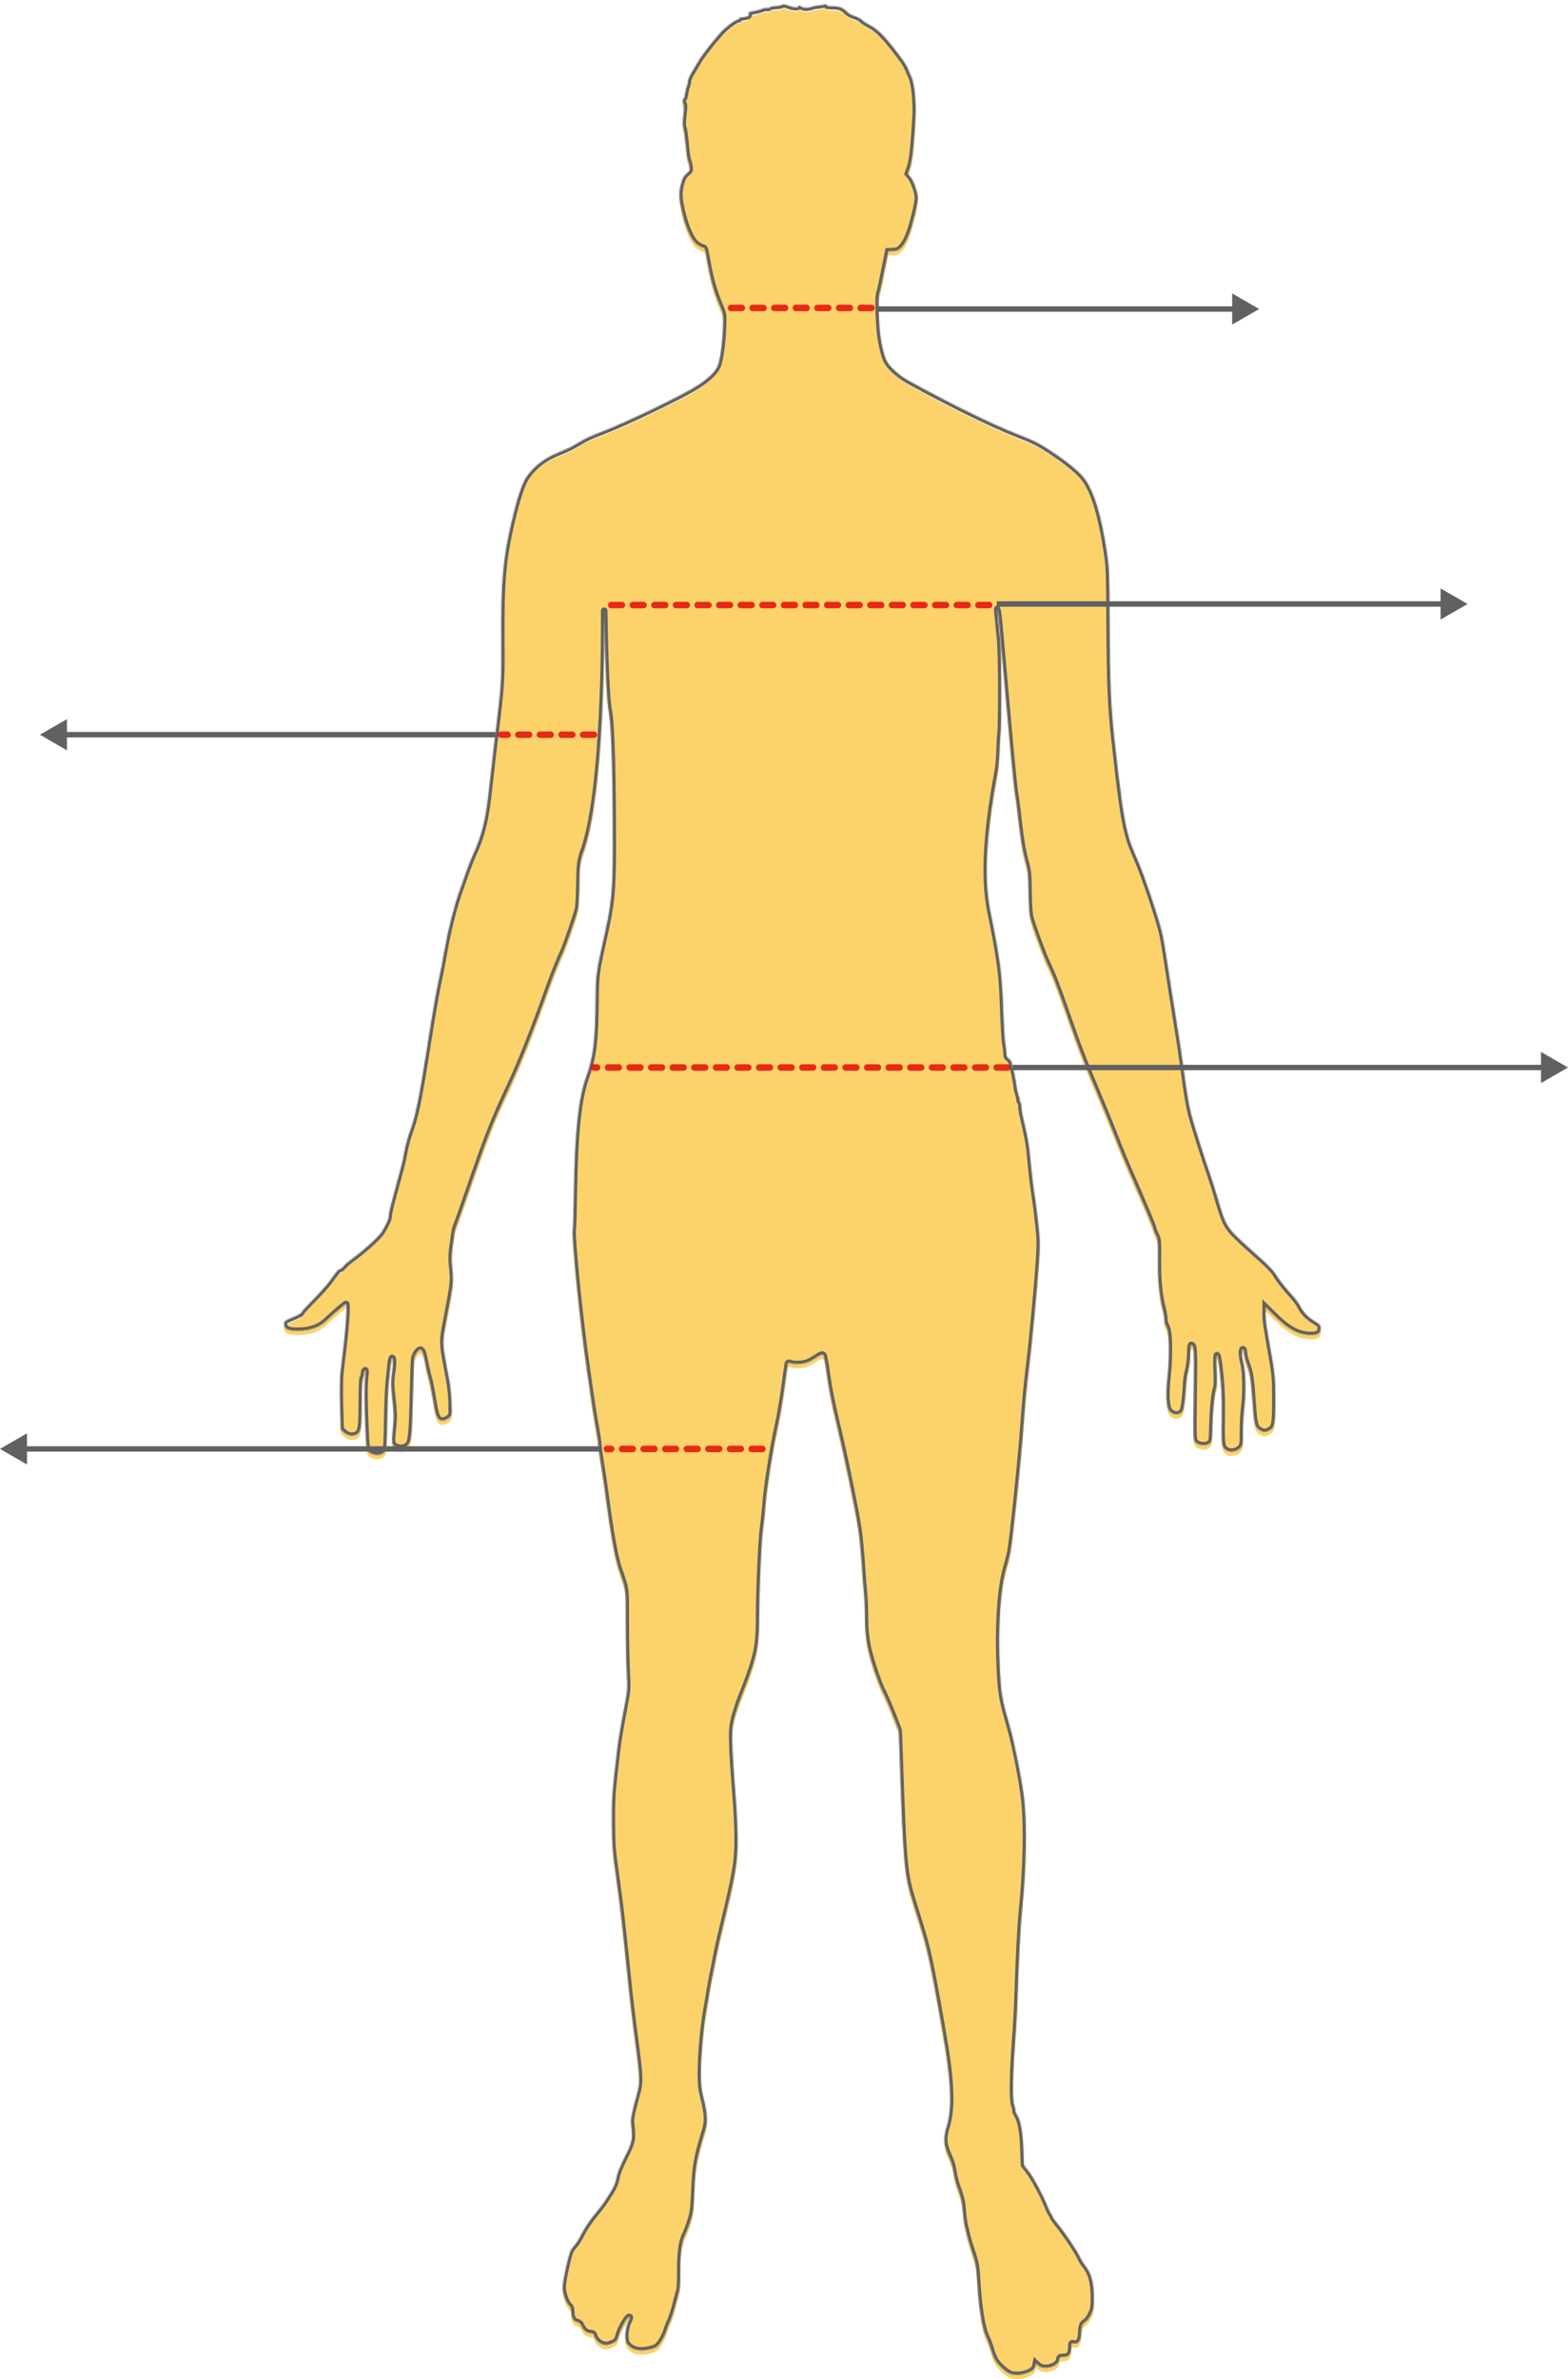 <svg width="1452" height="2202" viewBox="0 0 1452 2202" fill="none" xmlns="http://www.w3.org/2000/svg">
<g filter="url(#filter0_d_0_1)">
<mask id="path-1-inside-1_0_1" fill="white">
<path d="M935 2192.81C930.83 2190.93 924.649 2185.19 921.571 2180.33C920.352 2178.4 918.547 2173.9 917.56 2170.32C916.573 2166.75 914.539 2161.34 913.039 2158.31C909.529 2151.23 906.378 2131.75 905.027 2108.78C904.121 2093.38 903.69 2090.78 900.47 2081.26C898.513 2075.48 896.286 2068.05 895.519 2064.75C894.752 2061.45 893.687 2056.95 893.152 2054.74C892.617 2052.54 891.862 2046.46 891.474 2041.24C890.939 2034.01 889.918 2029.45 887.219 2022.22C885.266 2016.99 883.351 2009.79 882.963 2006.21C882.523 2002.16 880.924 1996.74 878.713 1991.84C873.695 1980.69 873.239 1974.83 876.563 1964.18C881.321 1948.94 880.981 1926.67 875.455 1891.63C872.665 1873.95 864.816 1830.34 861.854 1816.08C857.69 1796.04 856.443 1791.48 846.066 1758.39C837.237 1730.23 836.676 1724.34 833.138 1622.45L832.27 1597.44L827.026 1583.93C824.141 1576.51 820.193 1567.28 818.25 1563.42C812.716 1552.43 805.359 1530.32 803.079 1517.83C801.623 1509.86 800.995 1502.24 800.982 1492.4C800.972 1484.68 800.534 1474.3 800.007 1469.35C799.481 1464.4 798.563 1452.46 797.967 1442.83C797.372 1433.2 796.023 1419.24 794.97 1411.81C792.531 1394.59 781.542 1341.35 774.007 1310.24C770.432 1295.48 767.308 1279.54 765.902 1268.89C764.643 1259.36 763.138 1250.93 762.557 1250.16C761.688 1249.01 760.291 1249.54 754.702 1253.16C749.224 1256.7 746.7 1257.68 741.702 1258.21C738.029 1258.6 734.364 1258.43 732.714 1257.8C730.605 1256.99 729.84 1257.03 729.564 1257.97C729.363 1258.65 728.006 1268.21 726.547 1279.22C725.089 1290.23 722.357 1306.21 720.478 1314.74C715.764 1336.14 710.225 1371.13 709.033 1387.04C708.487 1394.34 707.378 1404.81 706.57 1410.31C705.044 1420.69 702.961 1467.95 702.953 1492.36C702.946 1513.95 701.648 1523.46 696.6 1538.9C694.17 1546.33 690.292 1556.91 687.981 1562.41C685.67 1567.92 682.479 1577.04 680.89 1582.69C676.802 1597.21 676.84 1600.1 682.023 1669.55C682.601 1677.3 683.072 1690.36 683.07 1698.57C683.066 1719.48 681.373 1729.34 668.999 1780.56C666.871 1789.37 664.384 1800.62 663.472 1805.58C662.56 1810.53 660.913 1818.86 659.813 1824.09C658.713 1829.32 657.436 1836.3 656.974 1839.6C656.513 1842.9 655.225 1850.56 654.113 1856.61C651.374 1871.52 649 1898.39 649 1914.48C649 1925.3 649.456 1929.5 651.508 1937.6C655.233 1952.29 655.575 1959.22 652.991 1967.69C645.315 1992.83 643.962 2000.35 643.011 2023.22C642.299 2040.32 641.864 2043.79 639.487 2051.24C637.996 2055.92 635.752 2061.77 634.501 2064.25C631.268 2070.65 629.803 2081.56 629.957 2098.08C630.03 2105.95 629.649 2113.83 629.11 2115.59C628.571 2117.35 626.949 2123.47 625.505 2129.2C624.062 2134.93 621.962 2141.42 620.84 2143.62C619.717 2145.82 618.139 2149.92 617.332 2152.72C616.525 2155.52 614.266 2160.18 612.313 2163.06C609.291 2167.53 608.005 2168.54 603.699 2169.82C593.16 2172.95 584.523 2171.1 580.422 2164.84C578.113 2161.31 578.893 2150.39 581.87 2144.56C583.581 2141.2 583.737 2140.3 582.606 2140.3C580.898 2140.3 574.656 2151.14 573.099 2156.81C572.495 2159.01 571.663 2161.32 571.25 2161.93C569.974 2163.82 564.247 2166.32 561.198 2166.32C557.062 2166.32 551.684 2162.39 550.543 2158.54C549.787 2155.99 549.048 2155.31 547.016 2155.31C543.508 2155.31 540.06 2152.7 538.437 2148.81C537.487 2146.54 536.235 2145.4 534.231 2145C530.859 2144.33 529 2140.91 529 2135.37C529 2133.02 528.359 2131.01 527.338 2130.17C524.36 2127.71 521 2118.58 521 2112.95C521 2106.6 526.51 2081.78 528.7 2078.26C529.557 2076.88 531.298 2074.63 532.568 2073.26C533.838 2071.88 536.688 2067.15 538.9 2062.75C541.113 2058.35 546.079 2050.92 549.936 2046.24C557.423 2037.16 559.377 2034.44 565.736 2024.22C568.504 2019.78 570.117 2015.76 570.83 2011.54C571.529 2007.4 574.012 2001.13 578.363 1992.53C585.414 1978.58 586.058 1975.55 584.597 1963.18C583.816 1956.57 584.19 1954.55 590.518 1931.19C592.758 1922.92 592.364 1915.32 588.057 1883.63C585.888 1867.67 583.163 1844.93 582.001 1833.09C580.84 1821.26 579.029 1803.93 577.977 1794.57C576.925 1785.21 575.577 1772.83 574.983 1767.05C574.389 1761.27 572.284 1745.06 570.306 1731.03C567.056 1707.96 566.7 1703.25 566.605 1681.99C566.503 1659.21 566.742 1655.82 571.085 1618.45C572.434 1606.84 574.331 1595.29 578.156 1575.42C581.163 1559.8 581.217 1559.01 580.369 1542.9C579.891 1533.82 579.5 1513.1 579.5 1496.87C579.5 1464.57 580.037 1468.57 572.857 1447.33C569.324 1436.88 565.154 1413.66 560.95 1381.03C559.835 1372.37 557.814 1358.69 556.461 1350.63C555.107 1342.58 554 1334.46 554 1332.59C554 1330.72 552.899 1323.35 551.553 1316.21C550.208 1309.08 548.181 1296.48 547.049 1288.23C545.917 1279.97 544.312 1268.71 543.484 1263.21C537.368 1222.6 528.881 1138.22 530.433 1133.46C530.672 1132.72 531.114 1117.26 531.416 1099.1C532.372 1041.6 535.577 1012.04 543.089 991.446C549.251 974.549 551.21 958.378 551.503 921.979C551.699 897.664 551.835 896.681 560.142 859.437C566.094 832.75 567.391 819.084 567.457 782.385C567.502 756.785 567.362 676.298 564 655.228C559.877 635.786 559.5 540.984 559.5 565C559.5 578.604 560.5 732.28 539.368 786.388C536.97 794.943 536.684 797.747 536.511 814.407C536.405 824.589 535.815 834.946 535.199 837.422C533.607 843.824 524.21 871.179 521.965 875.948C518.703 882.878 512.32 898.63 509.193 907.47C495.303 946.731 482.265 979.673 471.766 1002.03C457.919 1031.53 451.354 1047.99 438.051 1086.59C429.541 1111.28 423.373 1128.76 421.977 1132.12C421.52 1133.22 420.912 1136.15 420.625 1138.63C420.339 1141.1 419.583 1146.51 418.946 1150.63C418.259 1155.09 418.072 1161.19 418.486 1165.64C420.138 1183.39 420.406 1180.63 413.483 1217.18C409.292 1239.3 409.189 1237.06 416.042 1273.22C417.085 1278.72 418.065 1288.33 418.219 1294.56C418.5 1305.89 418.498 1305.9 415.694 1308.32C414.134 1309.67 411.614 1310.74 410.017 1310.74C405.103 1310.74 403.516 1307.38 401.089 1291.85C399.889 1284.17 398.034 1274.83 396.967 1271.1C395.9 1267.36 394.302 1260.37 393.417 1255.55C391.471 1244.95 389.81 1242.94 386.462 1247.14C385.196 1248.73 383.917 1251.42 383.619 1253.12C383.321 1254.82 382.797 1268.81 382.455 1284.22C381.585 1323.33 380.921 1330.29 377.756 1333.46C374.787 1336.43 369.27 1336.82 365.477 1334.33C362.615 1332.46 362.494 1330.82 364.054 1315.25C364.853 1307.26 364.714 1302.24 363.366 1290.4C361.97 1278.14 361.88 1274.23 362.845 1267.89C364.223 1258.83 364.341 1252.7 363.137 1252.7C362.662 1252.7 362.01 1255.52 361.687 1258.96C361.365 1262.4 360.613 1269.49 360.018 1274.72C359.422 1279.95 358.757 1296.07 358.538 1310.56C358.214 1332.08 357.861 1337.32 356.605 1339.24C353.757 1343.59 345.117 1343.71 341.254 1339.46C339.474 1337.5 339.164 1335.14 338.398 1317.75C337.322 1293.31 337.277 1276.91 338.267 1269.39C338.778 1265.52 338.694 1263.78 338.017 1264.2C337.458 1264.55 337 1266.13 337 1267.71C337 1269.3 336.55 1270.88 336 1271.22C335.382 1271.6 335 1280.24 335 1293.82C335 1317.19 334.308 1321.44 330.15 1323.67C326.509 1325.62 322.23 1324.93 318.766 1321.83L315.5 1318.91L314.884 1296.56C314.545 1284.27 314.667 1270.84 315.155 1266.71C315.643 1262.58 316.998 1251.1 318.167 1241.2C320.431 1222.01 321.613 1202.67 320.521 1202.67C319.837 1202.67 309.78 1211.31 302.666 1218.01C295.514 1224.74 286.912 1227.71 274.701 1227.65C266.486 1227.61 263 1225.71 263 1221.26C263 1219.19 263.785 1218.31 266.75 1217.05C276.831 1212.75 279 1211.62 279 1210.68C279 1210.12 283.806 1204.82 289.679 1198.92C295.553 1193.01 302.335 1185.47 304.752 1182.16C312.513 1171.54 313.277 1170.65 314.577 1170.65C315.28 1170.65 316.804 1169.44 317.963 1167.96C319.123 1166.49 322.029 1163.9 324.421 1162.21C335.239 1154.57 350.943 1140.4 353.601 1135.88C358.206 1128.05 359.999 1123.87 360.019 1120.91C360.036 1118.37 361.488 1112.4 367.031 1092.09C368.083 1088.24 369.857 1081.74 370.974 1077.64C372.091 1073.55 373.688 1066.26 374.522 1061.45C375.356 1056.64 377.571 1048.46 379.445 1043.28C384.885 1028.24 387.728 1014.4 395.523 965.008C400.908 930.887 403.798 914.247 406.474 901.966C407.794 895.912 410.289 882.853 412.019 872.946C414.972 856.04 420.612 833.927 425.164 821.411C426.264 818.384 428.881 810.954 430.979 804.9C433.077 798.846 436.14 790.966 437.786 787.389C446.39 768.694 449.819 754.559 452.958 724.846C454.121 713.839 456.179 695.827 457.531 684.819C464.367 629.151 464.503 627.221 464.233 589.255C463.841 534.211 465.548 514.187 473.617 479.18C478.263 459.021 483.227 443.777 486.974 438.157C494.137 427.414 503.896 419.929 518.083 414.298C525.793 411.237 529.192 409.505 539 403.638C542.025 401.828 548.922 398.701 554.327 396.689C577.552 388.045 632.414 361.665 646.5 352.368C656.153 345.998 662.35 339.886 664.586 334.531C666.755 329.336 669.005 313.333 669.515 299.464C669.962 287.305 669.875 286.594 667.136 280.19C661.088 266.05 657.797 254.412 654.55 235.684C652.885 226.083 652.495 225.009 650.673 225.009C650.008 225.009 647.731 223.83 645.612 222.389C640.491 218.907 635.09 207.271 631.608 192.218C628.62 179.297 628.403 174.363 630.476 166.399C632.037 160.403 633.074 158.635 636.817 155.593C638.817 153.967 639.04 153.147 638.451 149.583C638.075 147.312 637.372 144.7 636.888 143.776C636.403 142.853 635.518 136.324 634.92 129.267C634.323 122.209 633.355 115.442 632.771 114.227C632.018 112.662 632.033 109.166 632.824 102.219C633.537 95.953 633.59 92.299 632.97 92.086C631.726 91.658 631.706 88.216 632.942 87.451C633.46 87.131 634.158 84.74 634.493 82.139C634.828 79.537 635.529 76.627 636.051 75.671C636.573 74.716 637 72.739 637 71.279C637 69.819 638.427 66.323 640.171 63.51C641.914 60.697 644.79 55.851 646.561 52.739C649.512 47.556 658.183 36.331 666.911 26.396C671.168 21.549 679.681 15.008 682.75 14.224C683.987 13.908 685 13.228 685 12.713C685 12.198 685.562 11.882 686.25 12.01C686.937 12.138 688.914 11.907 690.642 11.497C693.062 10.924 693.671 10.323 693.295 8.883C692.884 7.311 693.577 6.897 697.637 6.288C700.293 5.89 703.957 4.94 705.777 4.179C707.598 3.418 709.538 3.073 710.088 3.413C710.638 3.753 711.717 3.509 712.486 2.871C713.254 2.232 716.047 1.642 718.692 1.559C721.336 1.476 723.821 0.948 724.212 0.384C724.682 -0.29 726.605 -0.043 729.847 1.109C735.633 3.166 738.675 3.334 739.243 1.629C739.547 0.715 740.29 0.817 742.135 2.027C744.481 3.565 748.31 3.588 752 2.086C752.825 1.75 754.85 1.365 756.5 1.23C758.15 1.095 761.026 0.67 762.892 0.286C765.222 -0.194 766.075 -0.073 765.615 0.671C765.163 1.402 766.868 1.745 770.867 1.726C777.214 1.695 781.057 3.208 784.722 7.18C785.945 8.504 788.978 10.158 791.464 10.854C793.949 11.55 796.999 13.129 798.241 14.362C799.483 15.595 802.75 17.757 805.5 19.165C813.802 23.418 821.475 31.564 836.328 51.892C838.137 54.368 840.194 57.971 840.898 59.897C841.602 61.823 842.835 64.633 843.64 66.142C845.648 69.908 847.23 78.769 847.706 88.917C848.185 99.125 848.216 97.815 847.061 116.435C845.885 135.379 844.495 145.794 842.324 151.91L840.617 156.719L843.282 159.889C846.153 163.302 850 174.329 850 179.143C850 184.237 845.124 204.126 841.74 212.831C839.707 218.063 837.227 222.442 835.083 224.589C831.657 228.021 831.023 228.276 825.538 228.428L822.577 228.511L819.729 242.521C815.538 263.137 815.292 264.26 814.244 267.537C813.299 270.491 813.407 284.045 814.497 299.342C815.335 311.09 818.564 325.657 821.408 330.513C824.979 336.61 833.31 343.87 842.561 348.945C881.3 370.198 918.04 388.259 940.5 397.091C958.326 404.1 961.426 405.656 974 413.905C988.465 423.393 999.846 432.809 1004.47 439.113C1013.31 451.16 1019.74 472.411 1025.07 507.199C1027.14 520.661 1027.32 525.613 1027.54 575.746C1027.77 627.445 1028.75 650.531 1031.93 679.563C1037.61 731.289 1040.65 752.923 1044.16 766.374C1046.63 775.839 1047.06 777.006 1054.08 793.393C1060.27 807.839 1072.59 844.429 1075.98 858.437C1077.12 863.115 1079.4 876.174 1081.07 887.456C1082.73 898.739 1085.85 918.777 1088.01 931.986C1091.93 956.061 1095.09 977.063 1097.05 992.027C1099.08 1007.62 1101.19 1019.9 1103.12 1027.43C1105.35 1036.1 1115.48 1068.11 1120.73 1083.09C1122.66 1088.59 1125.72 1098.27 1127.53 1104.6C1133.4 1125.18 1135.68 1130.21 1142.42 1137.42C1145.76 1140.99 1155.18 1149.77 1163.35 1156.91C1172.51 1164.92 1179.22 1171.63 1180.85 1174.41C1184.03 1179.81 1190.62 1188.29 1197.07 1195.24C1199.66 1198.03 1202.73 1202.18 1203.9 1204.47C1206.96 1210.48 1211.22 1214.96 1217.49 1218.76C1222.36 1221.72 1223 1222.48 1223 1225.37C1223 1230.35 1219.64 1232.09 1211.38 1231.43C1201.22 1230.61 1192.55 1225.81 1181.25 1214.73L1172 1205.65V1211.8C1172 1218.28 1172.43 1221.35 1176.57 1244.7C1180.78 1268.44 1180.96 1270.36 1180.98 1291.51C1181 1314.98 1180.35 1317.87 1174.46 1320.33C1171.16 1321.71 1170.53 1321.69 1167.17 1320.04C1162.26 1317.64 1161.37 1314.56 1160.02 1295.09C1158.35 1270.96 1157.71 1266.73 1154.38 1257.84C1153.07 1254.33 1152 1249.94 1152 1248.08C1152 1246.22 1151.55 1244.7 1151 1244.7C1149.51 1244.7 1149.79 1251.1 1151.58 1258C1153.58 1265.73 1153.9 1285.08 1152.25 1297.94C1151.56 1303.29 1151 1313.47 1151 1320.56C1151 1332.78 1150.87 1333.6 1148.61 1336.05C1145.48 1339.42 1139.59 1340.57 1136.1 1338.49C1131.29 1335.62 1131.01 1333.93 1131.34 1310.24C1131.65 1288.72 1131.18 1278.4 1129.04 1260.25C1127.31 1245.5 1125.86 1247.31 1126.62 1263.28C1127.07 1272.65 1126.92 1278.46 1126.17 1280.77C1124.48 1286.02 1123.03 1300.68 1122.69 1316.13C1122.39 1329.46 1122.28 1330.11 1119.95 1332C1116.73 1334.61 1109.36 1333.8 1106.66 1330.54C1104.93 1328.44 1104.86 1326.06 1105.4 1285.84C1105.95 1244.53 1105.75 1240.69 1103.03 1240.69C1102.63 1240.69 1102.23 1244.59 1102.14 1249.35C1102.05 1254.1 1101.24 1260.75 1100.34 1264.11C1099.44 1267.47 1098.61 1272.47 1098.5 1275.22C1098.17 1283.6 1096.86 1296.02 1095.89 1299.89C1094.34 1306.07 1086.77 1306.99 1082.66 1301.48C1079.93 1297.83 1079.37 1286.01 1081.14 1269.71C1082.88 1253.69 1082.89 1233.74 1081.15 1226.94C1080.41 1224.05 1079.51 1221.87 1079.15 1222.09C1078.79 1222.31 1078.41 1220.28 1078.29 1217.59C1078.17 1214.89 1077.62 1210.98 1077.06 1208.9C1073.55 1195.86 1072.07 1181.47 1072.28 1162.49C1072.49 1144.11 1072.39 1142.92 1070.25 1138.92C1069.01 1136.6 1068 1134.02 1068 1133.19C1068 1131.73 1060.92 1114.85 1045.66 1079.95C1041.54 1070.53 1035.7 1056.34 1032.68 1048.43C1029.67 1040.53 1022.17 1022.12 1016.01 1007.54C1002.04 974.431 999.402 967.586 987.461 933.487C977.879 906.125 975.064 898.889 969.163 886.455C965.717 879.194 956.031 852.654 954.007 844.927C953.203 841.859 952.613 832.765 952.482 821.411C952.289 804.833 951.99 801.906 949.616 793.393C944.05 773.437 942.823 746.214 940 730.779C937.57 717.494 925.529 571.672 924.5 565.168C922.125 550.158 924.115 567.669 926.115 588.183C927.62 603.62 927.424 668.55 926.5 674.742C925.576 680.933 925.837 699.358 924 709.265C914.484 760.577 910.177 804.819 917.156 839.424C926.417 885.338 927.81 896.069 929.041 930.986C929.565 945.846 930.434 959.805 930.973 962.006C931.512 964.208 931.963 967.907 931.976 970.227C931.993 973.301 932.505 974.715 933.863 975.442C934.887 975.991 936.207 977.695 936.796 979.23C937.924 982.168 940.965 996.926 941.496 1002.03C941.668 1003.68 942.482 1007.17 943.306 1009.79C944.13 1012.4 944.568 1014.54 944.28 1014.54C943.991 1014.54 944.248 1015.14 944.851 1015.86C945.454 1016.59 945.918 1018.5 945.883 1020.12C945.847 1021.73 946.344 1025.3 946.988 1028.05C951.645 1047.97 953.029 1055.58 953.991 1066.58C955.242 1080.88 956.612 1092.38 958.516 1104.6C959.246 1109.28 960.624 1120.3 961.579 1129.09C963.103 1143.11 963.168 1147.26 962.11 1163.11C960.341 1189.59 955.328 1242.32 952.45 1264.71C951.071 1275.44 949.07 1296.83 948.003 1312.24C945.729 1345.1 937.739 1422.16 935.494 1432.89C934.637 1436.98 933.098 1443.03 932.072 1446.33C926.351 1464.76 923.94 1501.97 925.914 1541.4C927.03 1563.67 927.931 1568.74 935.336 1594.43C939.865 1610.14 946.535 1643.95 948.466 1660.98C951.161 1684.75 950.403 1723.89 946.491 1763.05C944.974 1778.23 943.332 1809.35 942.479 1839.1C942.203 1848.73 941.522 1862.92 940.967 1870.62C937.568 1917.76 937.138 1938.47 939.424 1944.95C940.207 1947.18 940.621 1949.22 940.344 1949.5C940.067 1949.77 940.612 1951.18 941.556 1952.62C945.104 1958.04 947.058 1968.17 947.645 1984.2L948.213 1999.71L952.821 2005.71C957.66 2012.02 965.982 2027.56 969.969 2037.73C971.262 2041.04 972.924 2044.45 973.661 2045.32C974.397 2046.19 975 2047.31 975 2047.83C975 2048.34 977.061 2051.23 979.581 2054.25C985.825 2061.74 997.82 2079.6 1000.15 2084.87C1001.2 2087.24 1003.1 2090.44 1004.39 2091.98C1010.49 2099.3 1012.98 2108.1 1012.96 2122.29C1012.94 2131.68 1012.65 2133.38 1010.22 2138.3C1008.66 2141.45 1006.43 2144.32 1005 2145.02C1002.26 2146.34 1001.3 2149.2 1001.12 2156.56C1000.97 2162.37 998.183 2165.83 994.413 2164.89C992.143 2164.32 992 2164.53 992 2168.58C992 2174.64 989.854 2177.33 985.01 2177.33C981.536 2177.33 981.1 2177.61 980.816 2180.05C980.077 2186.4 966.534 2190.06 961.449 2185.28L959.269 2183.24L958.682 2186.17C957.527 2191.95 942.487 2196.17 935 2192.81Z"/>
</mask>
<g filter="url(#filter1_i_0_1)">
<path d="M935 2192.81C930.83 2190.93 924.649 2185.19 921.571 2180.33C920.352 2178.4 918.547 2173.9 917.56 2170.32C916.573 2166.75 914.539 2161.34 913.039 2158.31C909.529 2151.23 906.378 2131.75 905.027 2108.78C904.121 2093.38 903.69 2090.78 900.47 2081.26C898.513 2075.48 896.286 2068.05 895.519 2064.75C894.752 2061.45 893.687 2056.95 893.152 2054.74C892.617 2052.54 891.862 2046.46 891.474 2041.24C890.939 2034.01 889.918 2029.45 887.219 2022.22C885.266 2016.99 883.351 2009.79 882.963 2006.21C882.523 2002.16 880.924 1996.74 878.713 1991.84C873.695 1980.69 873.239 1974.83 876.563 1964.18C881.321 1948.94 880.981 1926.67 875.455 1891.63C872.665 1873.95 864.816 1830.34 861.854 1816.08C857.69 1796.04 856.443 1791.48 846.066 1758.39C837.237 1730.23 836.676 1724.34 833.138 1622.45L832.27 1597.44L827.026 1583.93C824.141 1576.51 820.193 1567.28 818.25 1563.42C812.716 1552.43 805.359 1530.32 803.079 1517.83C801.623 1509.86 800.995 1502.24 800.982 1492.4C800.972 1484.68 800.534 1474.3 800.007 1469.35C799.481 1464.4 798.563 1452.46 797.967 1442.83C797.372 1433.2 796.023 1419.24 794.97 1411.81C792.531 1394.59 781.542 1341.35 774.007 1310.24C770.432 1295.48 767.308 1279.54 765.902 1268.89C764.643 1259.36 763.138 1250.93 762.557 1250.16C761.688 1249.01 760.291 1249.54 754.702 1253.16C749.224 1256.7 746.7 1257.68 741.702 1258.21C738.029 1258.6 734.364 1258.43 732.714 1257.8C730.605 1256.99 729.84 1257.03 729.564 1257.97C729.363 1258.65 728.006 1268.21 726.547 1279.22C725.089 1290.23 722.357 1306.21 720.478 1314.74C715.764 1336.14 710.225 1371.13 709.033 1387.04C708.487 1394.34 707.378 1404.81 706.57 1410.31C705.044 1420.69 702.961 1467.95 702.953 1492.36C702.946 1513.95 701.648 1523.46 696.6 1538.9C694.17 1546.33 690.292 1556.91 687.981 1562.41C685.67 1567.92 682.479 1577.04 680.89 1582.69C676.802 1597.21 676.84 1600.1 682.023 1669.55C682.601 1677.3 683.072 1690.36 683.07 1698.57C683.066 1719.48 681.373 1729.34 668.999 1780.56C666.871 1789.37 664.384 1800.62 663.472 1805.58C662.56 1810.53 660.913 1818.86 659.813 1824.09C658.713 1829.32 657.436 1836.3 656.974 1839.6C656.513 1842.9 655.225 1850.56 654.113 1856.61C651.374 1871.52 649 1898.39 649 1914.48C649 1925.3 649.456 1929.5 651.508 1937.6C655.233 1952.29 655.575 1959.22 652.991 1967.69C645.315 1992.83 643.962 2000.35 643.011 2023.22C642.299 2040.32 641.864 2043.79 639.487 2051.24C637.996 2055.92 635.752 2061.77 634.501 2064.25C631.268 2070.65 629.803 2081.56 629.957 2098.08C630.03 2105.95 629.649 2113.83 629.11 2115.59C628.571 2117.35 626.949 2123.47 625.505 2129.2C624.062 2134.93 621.962 2141.42 620.84 2143.62C619.717 2145.82 618.139 2149.92 617.332 2152.72C616.525 2155.52 614.266 2160.18 612.313 2163.06C609.291 2167.53 608.005 2168.54 603.699 2169.82C593.16 2172.95 584.523 2171.1 580.422 2164.84C578.113 2161.31 578.893 2150.39 581.87 2144.56C583.581 2141.2 583.737 2140.3 582.606 2140.3C580.898 2140.3 574.656 2151.14 573.099 2156.81C572.495 2159.01 571.663 2161.32 571.25 2161.93C569.974 2163.82 564.247 2166.32 561.198 2166.32C557.062 2166.32 551.684 2162.39 550.543 2158.54C549.787 2155.99 549.048 2155.31 547.016 2155.31C543.508 2155.31 540.06 2152.7 538.437 2148.81C537.487 2146.54 536.235 2145.4 534.231 2145C530.859 2144.33 529 2140.91 529 2135.37C529 2133.02 528.359 2131.01 527.338 2130.17C524.36 2127.71 521 2118.58 521 2112.95C521 2106.6 526.51 2081.78 528.7 2078.26C529.557 2076.88 531.298 2074.63 532.568 2073.26C533.838 2071.88 536.688 2067.15 538.9 2062.75C541.113 2058.35 546.079 2050.92 549.936 2046.24C557.423 2037.16 559.377 2034.44 565.736 2024.22C568.504 2019.78 570.117 2015.76 570.83 2011.54C571.529 2007.4 574.012 2001.13 578.363 1992.53C585.414 1978.58 586.058 1975.55 584.597 1963.18C583.816 1956.57 584.19 1954.55 590.518 1931.19C592.758 1922.92 592.364 1915.32 588.057 1883.63C585.888 1867.67 583.163 1844.93 582.001 1833.09C580.84 1821.26 579.029 1803.93 577.977 1794.57C576.925 1785.21 575.577 1772.83 574.983 1767.05C574.389 1761.27 572.284 1745.06 570.306 1731.03C567.056 1707.96 566.7 1703.25 566.605 1681.99C566.503 1659.21 566.742 1655.82 571.085 1618.45C572.434 1606.84 574.331 1595.29 578.156 1575.42C581.163 1559.8 581.217 1559.01 580.369 1542.9C579.891 1533.82 579.5 1513.1 579.5 1496.87C579.5 1464.57 580.037 1468.57 572.857 1447.33C569.324 1436.88 565.154 1413.66 560.95 1381.03C559.835 1372.37 557.814 1358.69 556.461 1350.63C555.107 1342.58 554 1334.46 554 1332.59C554 1330.72 552.899 1323.35 551.553 1316.21C550.208 1309.08 548.181 1296.48 547.049 1288.23C545.917 1279.97 544.312 1268.71 543.484 1263.21C537.368 1222.6 528.881 1138.22 530.433 1133.46C530.672 1132.72 531.114 1117.26 531.416 1099.1C532.372 1041.6 535.577 1012.04 543.089 991.446C549.251 974.549 551.21 958.378 551.503 921.979C551.699 897.664 551.835 896.681 560.142 859.437C566.094 832.75 567.391 819.084 567.457 782.385C567.502 756.785 567.362 676.298 564 655.228C559.877 635.786 559.5 540.984 559.5 565C559.5 578.604 560.5 732.28 539.368 786.388C536.97 794.943 536.684 797.747 536.511 814.407C536.405 824.589 535.815 834.946 535.199 837.422C533.607 843.824 524.21 871.179 521.965 875.948C518.703 882.878 512.32 898.63 509.193 907.47C495.303 946.731 482.265 979.673 471.766 1002.03C457.919 1031.53 451.354 1047.99 438.051 1086.59C429.541 1111.28 423.373 1128.76 421.977 1132.12C421.52 1133.22 420.912 1136.15 420.625 1138.63C420.339 1141.1 419.583 1146.51 418.946 1150.63C418.259 1155.09 418.072 1161.19 418.486 1165.64C420.138 1183.39 420.406 1180.63 413.483 1217.18C409.292 1239.3 409.189 1237.06 416.042 1273.22C417.085 1278.72 418.065 1288.33 418.219 1294.56C418.5 1305.89 418.498 1305.9 415.694 1308.32C414.134 1309.67 411.614 1310.74 410.017 1310.74C405.103 1310.74 403.516 1307.38 401.089 1291.85C399.889 1284.17 398.034 1274.83 396.967 1271.1C395.9 1267.36 394.302 1260.37 393.417 1255.55C391.471 1244.95 389.81 1242.94 386.462 1247.14C385.196 1248.73 383.917 1251.42 383.619 1253.12C383.321 1254.82 382.797 1268.81 382.455 1284.22C381.585 1323.33 380.921 1330.29 377.756 1333.46C374.787 1336.43 369.27 1336.82 365.477 1334.33C362.615 1332.46 362.494 1330.82 364.054 1315.25C364.853 1307.26 364.714 1302.24 363.366 1290.4C361.97 1278.14 361.88 1274.23 362.845 1267.89C364.223 1258.83 364.341 1252.7 363.137 1252.7C362.662 1252.7 362.01 1255.52 361.687 1258.96C361.365 1262.4 360.613 1269.49 360.018 1274.72C359.422 1279.95 358.757 1296.07 358.538 1310.56C358.214 1332.08 357.861 1337.32 356.605 1339.24C353.757 1343.59 345.117 1343.71 341.254 1339.46C339.474 1337.5 339.164 1335.14 338.398 1317.75C337.322 1293.31 337.277 1276.91 338.267 1269.39C338.778 1265.52 338.694 1263.78 338.017 1264.2C337.458 1264.55 337 1266.13 337 1267.71C337 1269.3 336.55 1270.88 336 1271.22C335.382 1271.6 335 1280.24 335 1293.82C335 1317.19 334.308 1321.44 330.15 1323.67C326.509 1325.62 322.23 1324.93 318.766 1321.83L315.5 1318.91L314.884 1296.56C314.545 1284.27 314.667 1270.84 315.155 1266.71C315.643 1262.58 316.998 1251.1 318.167 1241.2C320.431 1222.01 321.613 1202.67 320.521 1202.67C319.837 1202.67 309.78 1211.31 302.666 1218.01C295.514 1224.74 286.912 1227.71 274.701 1227.65C266.486 1227.61 263 1225.71 263 1221.26C263 1219.19 263.785 1218.31 266.75 1217.05C276.831 1212.75 279 1211.62 279 1210.68C279 1210.12 283.806 1204.82 289.679 1198.92C295.553 1193.01 302.335 1185.47 304.752 1182.16C312.513 1171.54 313.277 1170.65 314.577 1170.65C315.28 1170.65 316.804 1169.44 317.963 1167.96C319.123 1166.49 322.029 1163.9 324.421 1162.21C335.239 1154.57 350.943 1140.4 353.601 1135.88C358.206 1128.05 359.999 1123.87 360.019 1120.91C360.036 1118.37 361.488 1112.4 367.031 1092.09C368.083 1088.24 369.857 1081.74 370.974 1077.64C372.091 1073.55 373.688 1066.26 374.522 1061.45C375.356 1056.64 377.571 1048.46 379.445 1043.28C384.885 1028.24 387.728 1014.4 395.523 965.008C400.908 930.887 403.798 914.247 406.474 901.966C407.794 895.912 410.289 882.853 412.019 872.946C414.972 856.04 420.612 833.927 425.164 821.411C426.264 818.384 428.881 810.954 430.979 804.9C433.077 798.846 436.14 790.966 437.786 787.389C446.39 768.694 449.819 754.559 452.958 724.846C454.121 713.839 456.179 695.827 457.531 684.819C464.367 629.151 464.503 627.221 464.233 589.255C463.841 534.211 465.548 514.187 473.617 479.18C478.263 459.021 483.227 443.777 486.974 438.157C494.137 427.414 503.896 419.929 518.083 414.298C525.793 411.237 529.192 409.505 539 403.638C542.025 401.828 548.922 398.701 554.327 396.689C577.552 388.045 632.414 361.665 646.5 352.368C656.153 345.998 662.35 339.886 664.586 334.531C666.755 329.336 669.005 313.333 669.515 299.464C669.962 287.305 669.875 286.594 667.136 280.19C661.088 266.05 657.797 254.412 654.55 235.684C652.885 226.083 652.495 225.009 650.673 225.009C650.008 225.009 647.731 223.83 645.612 222.389C640.491 218.907 635.09 207.271 631.608 192.218C628.62 179.297 628.403 174.363 630.476 166.399C632.037 160.403 633.074 158.635 636.817 155.593C638.817 153.967 639.04 153.147 638.451 149.583C638.075 147.312 637.372 144.7 636.888 143.776C636.403 142.853 635.518 136.324 634.92 129.267C634.323 122.209 633.355 115.442 632.771 114.227C632.018 112.662 632.033 109.166 632.824 102.219C633.537 95.953 633.59 92.299 632.97 92.086C631.726 91.658 631.706 88.216 632.942 87.451C633.46 87.131 634.158 84.74 634.493 82.139C634.828 79.537 635.529 76.627 636.051 75.671C636.573 74.716 637 72.739 637 71.279C637 69.819 638.427 66.323 640.171 63.51C641.914 60.697 644.79 55.851 646.561 52.739C649.512 47.556 658.183 36.331 666.911 26.396C671.168 21.549 679.681 15.008 682.75 14.224C683.987 13.908 685 13.228 685 12.713C685 12.198 685.562 11.882 686.25 12.01C686.937 12.138 688.914 11.907 690.642 11.497C693.062 10.924 693.671 10.323 693.295 8.883C692.884 7.311 693.577 6.897 697.637 6.288C700.293 5.89 703.957 4.94 705.777 4.179C707.598 3.418 709.538 3.073 710.088 3.413C710.638 3.753 711.717 3.509 712.486 2.871C713.254 2.232 716.047 1.642 718.692 1.559C721.336 1.476 723.821 0.948 724.212 0.384C724.682 -0.29 726.605 -0.043 729.847 1.109C735.633 3.166 738.675 3.334 739.243 1.629C739.547 0.715 740.29 0.817 742.135 2.027C744.481 3.565 748.31 3.588 752 2.086C752.825 1.75 754.85 1.365 756.5 1.23C758.15 1.095 761.026 0.67 762.892 0.286C765.222 -0.194 766.075 -0.073 765.615 0.671C765.163 1.402 766.868 1.745 770.867 1.726C777.214 1.695 781.057 3.208 784.722 7.18C785.945 8.504 788.978 10.158 791.464 10.854C793.949 11.55 796.999 13.129 798.241 14.362C799.483 15.595 802.75 17.757 805.5 19.165C813.802 23.418 821.475 31.564 836.328 51.892C838.137 54.368 840.194 57.971 840.898 59.897C841.602 61.823 842.835 64.633 843.64 66.142C845.648 69.908 847.23 78.769 847.706 88.917C848.185 99.125 848.216 97.815 847.061 116.435C845.885 135.379 844.495 145.794 842.324 151.91L840.617 156.719L843.282 159.889C846.153 163.302 850 174.329 850 179.143C850 184.237 845.124 204.126 841.74 212.831C839.707 218.063 837.227 222.442 835.083 224.589C831.657 228.021 831.023 228.276 825.538 228.428L822.577 228.511L819.729 242.521C815.538 263.137 815.292 264.26 814.244 267.537C813.299 270.491 813.407 284.045 814.497 299.342C815.335 311.09 818.564 325.657 821.408 330.513C824.979 336.61 833.31 343.87 842.561 348.945C881.3 370.198 918.04 388.259 940.5 397.091C958.326 404.1 961.426 405.656 974 413.905C988.465 423.393 999.846 432.809 1004.47 439.113C1013.31 451.16 1019.74 472.411 1025.07 507.199C1027.14 520.661 1027.32 525.613 1027.54 575.746C1027.77 627.445 1028.75 650.531 1031.93 679.563C1037.61 731.289 1040.65 752.923 1044.16 766.374C1046.63 775.839 1047.06 777.006 1054.08 793.393C1060.27 807.839 1072.59 844.429 1075.98 858.437C1077.12 863.115 1079.4 876.174 1081.07 887.456C1082.73 898.739 1085.85 918.777 1088.01 931.986C1091.93 956.061 1095.09 977.063 1097.05 992.027C1099.08 1007.62 1101.19 1019.9 1103.12 1027.43C1105.35 1036.1 1115.48 1068.11 1120.73 1083.09C1122.66 1088.59 1125.72 1098.27 1127.53 1104.6C1133.4 1125.18 1135.68 1130.21 1142.42 1137.42C1145.76 1140.99 1155.18 1149.77 1163.35 1156.91C1172.51 1164.92 1179.22 1171.63 1180.85 1174.41C1184.03 1179.81 1190.62 1188.29 1197.07 1195.24C1199.66 1198.03 1202.73 1202.18 1203.9 1204.47C1206.96 1210.48 1211.22 1214.96 1217.49 1218.76C1222.36 1221.72 1223 1222.48 1223 1225.37C1223 1230.35 1219.64 1232.09 1211.38 1231.43C1201.22 1230.61 1192.55 1225.81 1181.25 1214.73L1172 1205.65V1211.8C1172 1218.28 1172.43 1221.35 1176.57 1244.7C1180.78 1268.44 1180.96 1270.36 1180.98 1291.51C1181 1314.98 1180.35 1317.87 1174.46 1320.33C1171.16 1321.71 1170.53 1321.69 1167.17 1320.04C1162.26 1317.64 1161.37 1314.56 1160.02 1295.09C1158.35 1270.96 1157.71 1266.73 1154.38 1257.84C1153.07 1254.33 1152 1249.94 1152 1248.08C1152 1246.22 1151.55 1244.7 1151 1244.7C1149.51 1244.7 1149.79 1251.1 1151.58 1258C1153.58 1265.73 1153.9 1285.08 1152.25 1297.94C1151.56 1303.29 1151 1313.47 1151 1320.56C1151 1332.78 1150.87 1333.6 1148.61 1336.05C1145.48 1339.42 1139.59 1340.57 1136.1 1338.49C1131.29 1335.62 1131.01 1333.93 1131.34 1310.24C1131.65 1288.72 1131.18 1278.4 1129.04 1260.25C1127.31 1245.5 1125.86 1247.31 1126.62 1263.28C1127.07 1272.65 1126.92 1278.46 1126.17 1280.77C1124.48 1286.02 1123.03 1300.68 1122.69 1316.13C1122.39 1329.46 1122.28 1330.11 1119.95 1332C1116.73 1334.61 1109.36 1333.8 1106.66 1330.54C1104.93 1328.44 1104.86 1326.06 1105.4 1285.84C1105.95 1244.53 1105.75 1240.69 1103.03 1240.69C1102.63 1240.69 1102.23 1244.59 1102.14 1249.35C1102.05 1254.1 1101.24 1260.75 1100.34 1264.11C1099.44 1267.47 1098.61 1272.47 1098.5 1275.22C1098.17 1283.6 1096.86 1296.02 1095.89 1299.89C1094.34 1306.07 1086.77 1306.99 1082.66 1301.48C1079.93 1297.83 1079.37 1286.01 1081.14 1269.71C1082.88 1253.69 1082.89 1233.74 1081.15 1226.94C1080.41 1224.05 1079.51 1221.87 1079.15 1222.09C1078.79 1222.31 1078.41 1220.28 1078.29 1217.59C1078.17 1214.89 1077.62 1210.98 1077.06 1208.9C1073.55 1195.86 1072.07 1181.47 1072.28 1162.49C1072.49 1144.11 1072.39 1142.92 1070.25 1138.92C1069.01 1136.6 1068 1134.02 1068 1133.19C1068 1131.73 1060.92 1114.85 1045.66 1079.95C1041.54 1070.53 1035.7 1056.34 1032.68 1048.43C1029.67 1040.53 1022.17 1022.12 1016.01 1007.54C1002.04 974.431 999.402 967.586 987.461 933.487C977.879 906.125 975.064 898.889 969.163 886.455C965.717 879.194 956.031 852.654 954.007 844.927C953.203 841.859 952.613 832.765 952.482 821.411C952.289 804.833 951.99 801.906 949.616 793.393C944.05 773.437 942.823 746.214 940 730.779C937.57 717.494 925.529 571.672 924.5 565.168C922.125 550.158 924.115 567.669 926.115 588.183C927.62 603.62 927.424 668.55 926.5 674.742C925.576 680.933 925.837 699.358 924 709.265C914.484 760.577 910.177 804.819 917.156 839.424C926.417 885.338 927.81 896.069 929.041 930.986C929.565 945.846 930.434 959.805 930.973 962.006C931.512 964.208 931.963 967.907 931.976 970.227C931.993 973.301 932.505 974.715 933.863 975.442C934.887 975.991 936.207 977.695 936.796 979.23C937.924 982.168 940.965 996.926 941.496 1002.03C941.668 1003.68 942.482 1007.17 943.306 1009.79C944.13 1012.4 944.568 1014.54 944.28 1014.54C943.991 1014.54 944.248 1015.14 944.851 1015.86C945.454 1016.59 945.918 1018.5 945.883 1020.12C945.847 1021.73 946.344 1025.3 946.988 1028.05C951.645 1047.97 953.029 1055.58 953.991 1066.58C955.242 1080.88 956.612 1092.38 958.516 1104.6C959.246 1109.28 960.624 1120.3 961.579 1129.09C963.103 1143.11 963.168 1147.26 962.11 1163.11C960.341 1189.59 955.328 1242.32 952.45 1264.71C951.071 1275.44 949.07 1296.83 948.003 1312.24C945.729 1345.1 937.739 1422.16 935.494 1432.89C934.637 1436.98 933.098 1443.03 932.072 1446.33C926.351 1464.76 923.94 1501.97 925.914 1541.4C927.03 1563.67 927.931 1568.74 935.336 1594.43C939.865 1610.14 946.535 1643.95 948.466 1660.98C951.161 1684.75 950.403 1723.89 946.491 1763.05C944.974 1778.23 943.332 1809.35 942.479 1839.1C942.203 1848.73 941.522 1862.92 940.967 1870.62C937.568 1917.76 937.138 1938.47 939.424 1944.95C940.207 1947.18 940.621 1949.22 940.344 1949.5C940.067 1949.77 940.612 1951.18 941.556 1952.62C945.104 1958.04 947.058 1968.17 947.645 1984.2L948.213 1999.71L952.821 2005.71C957.66 2012.02 965.982 2027.56 969.969 2037.73C971.262 2041.04 972.924 2044.45 973.661 2045.32C974.397 2046.19 975 2047.31 975 2047.83C975 2048.34 977.061 2051.23 979.581 2054.25C985.825 2061.74 997.82 2079.6 1000.15 2084.87C1001.2 2087.24 1003.1 2090.44 1004.39 2091.98C1010.49 2099.3 1012.98 2108.1 1012.96 2122.29C1012.94 2131.68 1012.65 2133.38 1010.22 2138.3C1008.66 2141.45 1006.43 2144.32 1005 2145.02C1002.26 2146.34 1001.3 2149.2 1001.12 2156.56C1000.97 2162.37 998.183 2165.83 994.413 2164.89C992.143 2164.32 992 2164.53 992 2168.58C992 2174.64 989.854 2177.33 985.01 2177.33C981.536 2177.33 981.1 2177.61 980.816 2180.05C980.077 2186.4 966.534 2190.06 961.449 2185.28L959.269 2183.24L958.682 2186.17C957.527 2191.95 942.487 2196.17 935 2192.81Z" fill="#FBC02D" fill-opacity="0.7"/>
</g>
<path d="M935 2192.81C930.83 2190.93 924.649 2185.19 921.571 2180.33C920.352 2178.4 918.547 2173.9 917.56 2170.32C916.573 2166.75 914.539 2161.34 913.039 2158.31C909.529 2151.23 906.378 2131.75 905.027 2108.78C904.121 2093.38 903.69 2090.78 900.47 2081.26C898.513 2075.48 896.286 2068.05 895.519 2064.75C894.752 2061.45 893.687 2056.95 893.152 2054.74C892.617 2052.54 891.862 2046.46 891.474 2041.24C890.939 2034.01 889.918 2029.45 887.219 2022.22C885.266 2016.99 883.351 2009.79 882.963 2006.21C882.523 2002.16 880.924 1996.74 878.713 1991.84C873.695 1980.69 873.239 1974.83 876.563 1964.18C881.321 1948.94 880.981 1926.67 875.455 1891.63C872.665 1873.95 864.816 1830.34 861.854 1816.08C857.69 1796.04 856.443 1791.48 846.066 1758.39C837.237 1730.23 836.676 1724.34 833.138 1622.45L832.27 1597.44L827.026 1583.93C824.141 1576.51 820.193 1567.28 818.25 1563.42C812.716 1552.43 805.359 1530.32 803.079 1517.83C801.623 1509.86 800.995 1502.24 800.982 1492.4C800.972 1484.68 800.534 1474.3 800.007 1469.35C799.481 1464.4 798.563 1452.46 797.967 1442.83C797.372 1433.2 796.023 1419.24 794.97 1411.81C792.531 1394.59 781.542 1341.35 774.007 1310.24C770.432 1295.48 767.308 1279.54 765.902 1268.89C764.643 1259.36 763.138 1250.93 762.557 1250.16C761.688 1249.01 760.291 1249.54 754.702 1253.16C749.224 1256.7 746.7 1257.68 741.702 1258.21C738.029 1258.6 734.364 1258.43 732.714 1257.8C730.605 1256.99 729.84 1257.03 729.564 1257.97C729.363 1258.65 728.006 1268.21 726.547 1279.22C725.089 1290.23 722.357 1306.21 720.478 1314.74C715.764 1336.14 710.225 1371.13 709.033 1387.04C708.487 1394.34 707.378 1404.81 706.57 1410.31C705.044 1420.69 702.961 1467.95 702.953 1492.36C702.946 1513.95 701.648 1523.46 696.6 1538.9C694.17 1546.33 690.292 1556.91 687.981 1562.41C685.67 1567.92 682.479 1577.04 680.89 1582.69C676.802 1597.21 676.84 1600.1 682.023 1669.55C682.601 1677.3 683.072 1690.36 683.07 1698.57C683.066 1719.48 681.373 1729.34 668.999 1780.56C666.871 1789.37 664.384 1800.62 663.472 1805.58C662.56 1810.53 660.913 1818.86 659.813 1824.09C658.713 1829.32 657.436 1836.3 656.974 1839.6C656.513 1842.9 655.225 1850.56 654.113 1856.61C651.374 1871.52 649 1898.39 649 1914.48C649 1925.3 649.456 1929.5 651.508 1937.6C655.233 1952.29 655.575 1959.22 652.991 1967.69C645.315 1992.83 643.962 2000.35 643.011 2023.22C642.299 2040.32 641.864 2043.79 639.487 2051.24C637.996 2055.92 635.752 2061.77 634.501 2064.25C631.268 2070.65 629.803 2081.56 629.957 2098.08C630.03 2105.95 629.649 2113.83 629.11 2115.59C628.571 2117.35 626.949 2123.47 625.505 2129.2C624.062 2134.93 621.962 2141.42 620.84 2143.62C619.717 2145.82 618.139 2149.92 617.332 2152.72C616.525 2155.52 614.266 2160.18 612.313 2163.06C609.291 2167.53 608.005 2168.54 603.699 2169.82C593.16 2172.95 584.523 2171.1 580.422 2164.84C578.113 2161.31 578.893 2150.39 581.87 2144.56C583.581 2141.2 583.737 2140.3 582.606 2140.3C580.898 2140.3 574.656 2151.14 573.099 2156.81C572.495 2159.01 571.663 2161.32 571.25 2161.93C569.974 2163.82 564.247 2166.32 561.198 2166.32C557.062 2166.32 551.684 2162.39 550.543 2158.54C549.787 2155.99 549.048 2155.31 547.016 2155.31C543.508 2155.31 540.06 2152.7 538.437 2148.81C537.487 2146.54 536.235 2145.4 534.231 2145C530.859 2144.33 529 2140.91 529 2135.37C529 2133.02 528.359 2131.01 527.338 2130.17C524.36 2127.71 521 2118.58 521 2112.95C521 2106.6 526.51 2081.78 528.7 2078.26C529.557 2076.88 531.298 2074.63 532.568 2073.26C533.838 2071.88 536.688 2067.15 538.9 2062.75C541.113 2058.35 546.079 2050.92 549.936 2046.24C557.423 2037.16 559.377 2034.44 565.736 2024.22C568.504 2019.78 570.117 2015.76 570.83 2011.54C571.529 2007.4 574.012 2001.13 578.363 1992.53C585.414 1978.58 586.058 1975.55 584.597 1963.18C583.816 1956.57 584.19 1954.55 590.518 1931.19C592.758 1922.92 592.364 1915.32 588.057 1883.63C585.888 1867.67 583.163 1844.93 582.001 1833.09C580.84 1821.26 579.029 1803.93 577.977 1794.57C576.925 1785.21 575.577 1772.83 574.983 1767.05C574.389 1761.27 572.284 1745.06 570.306 1731.03C567.056 1707.96 566.7 1703.25 566.605 1681.99C566.503 1659.21 566.742 1655.82 571.085 1618.45C572.434 1606.84 574.331 1595.29 578.156 1575.42C581.163 1559.8 581.217 1559.01 580.369 1542.9C579.891 1533.82 579.5 1513.1 579.5 1496.87C579.5 1464.57 580.037 1468.57 572.857 1447.33C569.324 1436.88 565.154 1413.66 560.95 1381.03C559.835 1372.37 557.814 1358.69 556.461 1350.63C555.107 1342.58 554 1334.46 554 1332.59C554 1330.72 552.899 1323.35 551.553 1316.21C550.208 1309.08 548.181 1296.48 547.049 1288.23C545.917 1279.97 544.312 1268.71 543.484 1263.21C537.368 1222.6 528.881 1138.22 530.433 1133.46C530.672 1132.72 531.114 1117.26 531.416 1099.1C532.372 1041.6 535.577 1012.04 543.089 991.446C549.251 974.549 551.21 958.378 551.503 921.979C551.699 897.664 551.835 896.681 560.142 859.437C566.094 832.75 567.391 819.084 567.457 782.385C567.502 756.785 567.362 676.298 564 655.228C559.877 635.786 559.5 540.984 559.5 565C559.5 578.604 560.5 732.28 539.368 786.388C536.97 794.943 536.684 797.747 536.511 814.407C536.405 824.589 535.815 834.946 535.199 837.422C533.607 843.824 524.21 871.179 521.965 875.948C518.703 882.878 512.32 898.63 509.193 907.47C495.303 946.731 482.265 979.673 471.766 1002.03C457.919 1031.53 451.354 1047.99 438.051 1086.59C429.541 1111.28 423.373 1128.76 421.977 1132.12C421.52 1133.22 420.912 1136.15 420.625 1138.63C420.339 1141.1 419.583 1146.51 418.946 1150.63C418.259 1155.09 418.072 1161.19 418.486 1165.64C420.138 1183.39 420.406 1180.63 413.483 1217.18C409.292 1239.3 409.189 1237.06 416.042 1273.22C417.085 1278.72 418.065 1288.33 418.219 1294.56C418.5 1305.89 418.498 1305.9 415.694 1308.32C414.134 1309.67 411.614 1310.74 410.017 1310.74C405.103 1310.74 403.516 1307.38 401.089 1291.85C399.889 1284.17 398.034 1274.83 396.967 1271.1C395.9 1267.36 394.302 1260.37 393.417 1255.55C391.471 1244.95 389.81 1242.94 386.462 1247.14C385.196 1248.73 383.917 1251.42 383.619 1253.12C383.321 1254.82 382.797 1268.81 382.455 1284.22C381.585 1323.33 380.921 1330.29 377.756 1333.46C374.787 1336.43 369.27 1336.82 365.477 1334.33C362.615 1332.46 362.494 1330.82 364.054 1315.25C364.853 1307.26 364.714 1302.24 363.366 1290.4C361.97 1278.14 361.88 1274.23 362.845 1267.89C364.223 1258.83 364.341 1252.7 363.137 1252.7C362.662 1252.7 362.01 1255.52 361.687 1258.96C361.365 1262.4 360.613 1269.49 360.018 1274.72C359.422 1279.95 358.757 1296.07 358.538 1310.56C358.214 1332.08 357.861 1337.32 356.605 1339.24C353.757 1343.59 345.117 1343.71 341.254 1339.46C339.474 1337.5 339.164 1335.14 338.398 1317.75C337.322 1293.31 337.277 1276.91 338.267 1269.39C338.778 1265.52 338.694 1263.78 338.017 1264.2C337.458 1264.55 337 1266.13 337 1267.71C337 1269.3 336.55 1270.88 336 1271.22C335.382 1271.6 335 1280.24 335 1293.82C335 1317.19 334.308 1321.44 330.15 1323.67C326.509 1325.62 322.23 1324.93 318.766 1321.83L315.5 1318.91L314.884 1296.56C314.545 1284.27 314.667 1270.84 315.155 1266.71C315.643 1262.58 316.998 1251.1 318.167 1241.2C320.431 1222.01 321.613 1202.67 320.521 1202.67C319.837 1202.67 309.78 1211.31 302.666 1218.01C295.514 1224.74 286.912 1227.71 274.701 1227.65C266.486 1227.61 263 1225.71 263 1221.26C263 1219.19 263.785 1218.31 266.75 1217.05C276.831 1212.75 279 1211.62 279 1210.68C279 1210.12 283.806 1204.82 289.679 1198.92C295.553 1193.01 302.335 1185.47 304.752 1182.16C312.513 1171.54 313.277 1170.65 314.577 1170.65C315.28 1170.65 316.804 1169.44 317.963 1167.96C319.123 1166.49 322.029 1163.9 324.421 1162.21C335.239 1154.57 350.943 1140.4 353.601 1135.88C358.206 1128.05 359.999 1123.87 360.019 1120.91C360.036 1118.37 361.488 1112.4 367.031 1092.09C368.083 1088.24 369.857 1081.74 370.974 1077.64C372.091 1073.55 373.688 1066.26 374.522 1061.45C375.356 1056.64 377.571 1048.46 379.445 1043.28C384.885 1028.24 387.728 1014.4 395.523 965.008C400.908 930.887 403.798 914.247 406.474 901.966C407.794 895.912 410.289 882.853 412.019 872.946C414.972 856.04 420.612 833.927 425.164 821.411C426.264 818.384 428.881 810.954 430.979 804.9C433.077 798.846 436.14 790.966 437.786 787.389C446.39 768.694 449.819 754.559 452.958 724.846C454.121 713.839 456.179 695.827 457.531 684.819C464.367 629.151 464.503 627.221 464.233 589.255C463.841 534.211 465.548 514.187 473.617 479.18C478.263 459.021 483.227 443.777 486.974 438.157C494.137 427.414 503.896 419.929 518.083 414.298C525.793 411.237 529.192 409.505 539 403.638C542.025 401.828 548.922 398.701 554.327 396.689C577.552 388.045 632.414 361.665 646.5 352.368C656.153 345.998 662.35 339.886 664.586 334.531C666.755 329.336 669.005 313.333 669.515 299.464C669.962 287.305 669.875 286.594 667.136 280.19C661.088 266.05 657.797 254.412 654.55 235.684C652.885 226.083 652.495 225.009 650.673 225.009C650.008 225.009 647.731 223.83 645.612 222.389C640.491 218.907 635.09 207.271 631.608 192.218C628.62 179.297 628.403 174.363 630.476 166.399C632.037 160.403 633.074 158.635 636.817 155.593C638.817 153.967 639.04 153.147 638.451 149.583C638.075 147.312 637.372 144.7 636.888 143.776C636.403 142.853 635.518 136.324 634.92 129.267C634.323 122.209 633.355 115.442 632.771 114.227C632.018 112.662 632.033 109.166 632.824 102.219C633.537 95.953 633.59 92.299 632.97 92.086C631.726 91.658 631.706 88.216 632.942 87.451C633.46 87.131 634.158 84.74 634.493 82.139C634.828 79.537 635.529 76.627 636.051 75.671C636.573 74.716 637 72.739 637 71.279C637 69.819 638.427 66.323 640.171 63.51C641.914 60.697 644.79 55.851 646.561 52.739C649.512 47.556 658.183 36.331 666.911 26.396C671.168 21.549 679.681 15.008 682.75 14.224C683.987 13.908 685 13.228 685 12.713C685 12.198 685.562 11.882 686.25 12.01C686.937 12.138 688.914 11.907 690.642 11.497C693.062 10.924 693.671 10.323 693.295 8.883C692.884 7.311 693.577 6.897 697.637 6.288C700.293 5.89 703.957 4.94 705.777 4.179C707.598 3.418 709.538 3.073 710.088 3.413C710.638 3.753 711.717 3.509 712.486 2.871C713.254 2.232 716.047 1.642 718.692 1.559C721.336 1.476 723.821 0.948 724.212 0.384C724.682 -0.29 726.605 -0.043 729.847 1.109C735.633 3.166 738.675 3.334 739.243 1.629C739.547 0.715 740.29 0.817 742.135 2.027C744.481 3.565 748.31 3.588 752 2.086C752.825 1.75 754.85 1.365 756.5 1.23C758.15 1.095 761.026 0.67 762.892 0.286C765.222 -0.194 766.075 -0.073 765.615 0.671C765.163 1.402 766.868 1.745 770.867 1.726C777.214 1.695 781.057 3.208 784.722 7.18C785.945 8.504 788.978 10.158 791.464 10.854C793.949 11.55 796.999 13.129 798.241 14.362C799.483 15.595 802.75 17.757 805.5 19.165C813.802 23.418 821.475 31.564 836.328 51.892C838.137 54.368 840.194 57.971 840.898 59.897C841.602 61.823 842.835 64.633 843.64 66.142C845.648 69.908 847.23 78.769 847.706 88.917C848.185 99.125 848.216 97.815 847.061 116.435C845.885 135.379 844.495 145.794 842.324 151.91L840.617 156.719L843.282 159.889C846.153 163.302 850 174.329 850 179.143C850 184.237 845.124 204.126 841.74 212.831C839.707 218.063 837.227 222.442 835.083 224.589C831.657 228.021 831.023 228.276 825.538 228.428L822.577 228.511L819.729 242.521C815.538 263.137 815.292 264.26 814.244 267.537C813.299 270.491 813.407 284.045 814.497 299.342C815.335 311.09 818.564 325.657 821.408 330.513C824.979 336.61 833.31 343.87 842.561 348.945C881.3 370.198 918.04 388.259 940.5 397.091C958.326 404.1 961.426 405.656 974 413.905C988.465 423.393 999.846 432.809 1004.47 439.113C1013.31 451.16 1019.74 472.411 1025.07 507.199C1027.14 520.661 1027.32 525.613 1027.54 575.746C1027.77 627.445 1028.75 650.531 1031.93 679.563C1037.61 731.289 1040.65 752.923 1044.16 766.374C1046.63 775.839 1047.06 777.006 1054.08 793.393C1060.27 807.839 1072.59 844.429 1075.98 858.437C1077.12 863.115 1079.4 876.174 1081.07 887.456C1082.73 898.739 1085.85 918.777 1088.01 931.986C1091.93 956.061 1095.09 977.063 1097.05 992.027C1099.08 1007.62 1101.19 1019.9 1103.12 1027.43C1105.35 1036.1 1115.48 1068.11 1120.73 1083.09C1122.66 1088.59 1125.72 1098.27 1127.53 1104.6C1133.4 1125.18 1135.68 1130.21 1142.42 1137.42C1145.76 1140.99 1155.18 1149.77 1163.35 1156.91C1172.51 1164.92 1179.22 1171.63 1180.85 1174.41C1184.03 1179.81 1190.62 1188.29 1197.07 1195.24C1199.66 1198.03 1202.73 1202.18 1203.9 1204.47C1206.96 1210.48 1211.22 1214.96 1217.49 1218.76C1222.36 1221.72 1223 1222.48 1223 1225.37C1223 1230.35 1219.64 1232.09 1211.38 1231.43C1201.22 1230.61 1192.55 1225.81 1181.25 1214.73L1172 1205.65V1211.8C1172 1218.28 1172.43 1221.35 1176.57 1244.7C1180.78 1268.44 1180.96 1270.36 1180.98 1291.51C1181 1314.98 1180.35 1317.87 1174.46 1320.33C1171.16 1321.71 1170.53 1321.69 1167.17 1320.04C1162.26 1317.64 1161.37 1314.56 1160.02 1295.09C1158.35 1270.96 1157.71 1266.73 1154.38 1257.84C1153.07 1254.33 1152 1249.94 1152 1248.08C1152 1246.22 1151.55 1244.7 1151 1244.7C1149.51 1244.7 1149.79 1251.1 1151.58 1258C1153.58 1265.73 1153.9 1285.08 1152.25 1297.94C1151.56 1303.29 1151 1313.47 1151 1320.56C1151 1332.78 1150.87 1333.6 1148.61 1336.05C1145.48 1339.42 1139.59 1340.57 1136.1 1338.49C1131.29 1335.62 1131.01 1333.93 1131.34 1310.24C1131.65 1288.72 1131.18 1278.4 1129.04 1260.25C1127.31 1245.5 1125.86 1247.31 1126.62 1263.28C1127.07 1272.65 1126.92 1278.46 1126.17 1280.77C1124.48 1286.02 1123.03 1300.68 1122.69 1316.13C1122.39 1329.46 1122.28 1330.11 1119.95 1332C1116.73 1334.61 1109.36 1333.8 1106.66 1330.54C1104.93 1328.44 1104.86 1326.06 1105.4 1285.84C1105.95 1244.53 1105.75 1240.69 1103.03 1240.69C1102.63 1240.69 1102.23 1244.59 1102.14 1249.35C1102.05 1254.1 1101.24 1260.75 1100.34 1264.11C1099.44 1267.47 1098.61 1272.47 1098.5 1275.22C1098.17 1283.6 1096.86 1296.02 1095.89 1299.89C1094.34 1306.07 1086.77 1306.99 1082.66 1301.48C1079.93 1297.83 1079.37 1286.01 1081.14 1269.71C1082.88 1253.69 1082.89 1233.74 1081.15 1226.94C1080.41 1224.05 1079.51 1221.87 1079.15 1222.09C1078.79 1222.31 1078.41 1220.28 1078.29 1217.59C1078.17 1214.89 1077.62 1210.98 1077.06 1208.9C1073.55 1195.86 1072.07 1181.47 1072.28 1162.49C1072.49 1144.11 1072.39 1142.92 1070.25 1138.92C1069.01 1136.6 1068 1134.02 1068 1133.19C1068 1131.73 1060.92 1114.85 1045.66 1079.95C1041.54 1070.53 1035.7 1056.34 1032.68 1048.43C1029.67 1040.53 1022.17 1022.12 1016.01 1007.54C1002.04 974.431 999.402 967.586 987.461 933.487C977.879 906.125 975.064 898.889 969.163 886.455C965.717 879.194 956.031 852.654 954.007 844.927C953.203 841.859 952.613 832.765 952.482 821.411C952.289 804.833 951.99 801.906 949.616 793.393C944.05 773.437 942.823 746.214 940 730.779C937.57 717.494 925.529 571.672 924.5 565.168C922.125 550.158 924.115 567.669 926.115 588.183C927.62 603.62 927.424 668.55 926.5 674.742C925.576 680.933 925.837 699.358 924 709.265C914.484 760.577 910.177 804.819 917.156 839.424C926.417 885.338 927.81 896.069 929.041 930.986C929.565 945.846 930.434 959.805 930.973 962.006C931.512 964.208 931.963 967.907 931.976 970.227C931.993 973.301 932.505 974.715 933.863 975.442C934.887 975.991 936.207 977.695 936.796 979.23C937.924 982.168 940.965 996.926 941.496 1002.03C941.668 1003.68 942.482 1007.17 943.306 1009.79C944.13 1012.4 944.568 1014.54 944.28 1014.54C943.991 1014.54 944.248 1015.14 944.851 1015.86C945.454 1016.59 945.918 1018.5 945.883 1020.12C945.847 1021.73 946.344 1025.3 946.988 1028.05C951.645 1047.97 953.029 1055.58 953.991 1066.58C955.242 1080.88 956.612 1092.38 958.516 1104.6C959.246 1109.28 960.624 1120.3 961.579 1129.09C963.103 1143.11 963.168 1147.26 962.11 1163.11C960.341 1189.59 955.328 1242.32 952.45 1264.71C951.071 1275.44 949.07 1296.83 948.003 1312.24C945.729 1345.1 937.739 1422.16 935.494 1432.89C934.637 1436.98 933.098 1443.03 932.072 1446.33C926.351 1464.76 923.94 1501.97 925.914 1541.4C927.03 1563.67 927.931 1568.74 935.336 1594.43C939.865 1610.14 946.535 1643.95 948.466 1660.98C951.161 1684.75 950.403 1723.89 946.491 1763.05C944.974 1778.23 943.332 1809.35 942.479 1839.1C942.203 1848.73 941.522 1862.92 940.967 1870.62C937.568 1917.76 937.138 1938.47 939.424 1944.95C940.207 1947.18 940.621 1949.22 940.344 1949.5C940.067 1949.77 940.612 1951.18 941.556 1952.62C945.104 1958.04 947.058 1968.17 947.645 1984.2L948.213 1999.71L952.821 2005.71C957.66 2012.02 965.982 2027.56 969.969 2037.73C971.262 2041.04 972.924 2044.45 973.661 2045.32C974.397 2046.19 975 2047.31 975 2047.83C975 2048.34 977.061 2051.23 979.581 2054.25C985.825 2061.74 997.82 2079.6 1000.15 2084.87C1001.2 2087.24 1003.1 2090.44 1004.39 2091.98C1010.49 2099.3 1012.98 2108.1 1012.96 2122.29C1012.94 2131.68 1012.65 2133.38 1010.22 2138.3C1008.66 2141.45 1006.43 2144.32 1005 2145.02C1002.26 2146.34 1001.3 2149.2 1001.12 2156.56C1000.97 2162.37 998.183 2165.83 994.413 2164.89C992.143 2164.32 992 2164.53 992 2168.58C992 2174.64 989.854 2177.33 985.01 2177.33C981.536 2177.33 981.1 2177.61 980.816 2180.05C980.077 2186.4 966.534 2190.06 961.449 2185.28L959.269 2183.24L958.682 2186.17C957.527 2191.95 942.487 2196.17 935 2192.81Z" stroke="#616161" stroke-width="6" mask="url(#path-1-inside-1_0_1)"/>
</g>
<path d="M550 680H464" stroke="#E30000" stroke-opacity="0.8" stroke-width="6" stroke-linecap="round" stroke-dasharray="10 10"/>
<path d="M706 1341H562" stroke="#E30000" stroke-opacity="0.8" stroke-width="6" stroke-linecap="round" stroke-dasharray="10 10"/>
<path d="M916 560H566" stroke="#E30000" stroke-opacity="0.8" stroke-width="6" stroke-linecap="round" stroke-dasharray="10 10"/>
<path d="M933 988H550" stroke="#E30000" stroke-opacity="0.8" stroke-width="6" stroke-linecap="round" stroke-dasharray="10 10"/>
<path d="M37 680L62 694.434L62 665.566L37 680ZM132.534 680L132.534 682.5L132.534 680ZM459 677.5L132.534 677.5L132.534 682.5L459 682.5L459 677.5ZM132.534 677.5L59.5 677.5L59.5 682.5L132.534 682.5L132.534 677.5Z" fill="#616161"/>
<path d="M0 1341L25 1355.43L25 1326.57L0 1341ZM230.534 1341L230.534 1343.5L230.534 1341ZM557 1338.5L230.534 1338.5L230.534 1343.5L557 1343.5L557 1338.5ZM230.534 1338.5L22.5 1338.5L22.5 1343.5L230.534 1343.5L230.534 1338.5Z" fill="#616161"/>
<path d="M1166 286L1141 271.566L1141 300.434L1166 286ZM839.534 286L839.534 288.5L839.534 286ZM1143.5 283.5L839.534 283.5L839.534 288.5L1143.5 288.5L1143.5 283.5ZM839.534 283.5L813 283.5L813 288.5L839.534 288.5L839.534 283.5Z" fill="#616161"/>
<path d="M1359 559L1334 544.566L1334 573.434L1359 559ZM949.504 559L949.504 556.5L949.504 559ZM1336.5 556.5L949.504 556.5L949.504 561.5L1336.5 561.5L1336.5 556.5ZM949.504 556.5L923 556.5L923 561.5L949.504 561.5L949.504 556.5Z" fill="#616161"/>
<path d="M1452 988L1427 973.566L1427 1002.43L1452 988ZM964.508 988L964.508 990.5L964.508 988ZM1429.5 985.5L964.508 985.5L964.508 990.5L1429.5 990.5L1429.5 985.5ZM964.508 985.5L938 985.5L938 990.5L964.508 990.5L964.508 985.5Z" fill="#616161"/>
<path d="M807 285H676" stroke="#E30000" stroke-opacity="0.8" stroke-width="6" stroke-linecap="round" stroke-dasharray="10 10"/>
<defs>
<filter id="filter0_d_0_1" x="259" y="0" width="968" height="2202" filterUnits="userSpaceOnUse" color-interpolation-filters="sRGB">
<feFlood flood-opacity="0" result="BackgroundImageFix"/>
<feColorMatrix in="SourceAlpha" type="matrix" values="0 0 0 0 0 0 0 0 0 0 0 0 0 0 0 0 0 0 127 0" result="hardAlpha"/>
<feOffset dy="4"/>
<feGaussianBlur stdDeviation="2"/>
<feComposite in2="hardAlpha" operator="out"/>
<feColorMatrix type="matrix" values="0 0 0 0 0 0 0 0 0 0 0 0 0 0 0 0 0 0 0.25 0"/>
<feBlend mode="normal" in2="BackgroundImageFix" result="effect1_dropShadow_0_1"/>
<feBlend mode="normal" in="SourceGraphic" in2="effect1_dropShadow_0_1" result="shape"/>
</filter>
<filter id="filter1_i_0_1" x="263" y="0" width="960" height="2198" filterUnits="userSpaceOnUse" color-interpolation-filters="sRGB">
<feFlood flood-opacity="0" result="BackgroundImageFix"/>
<feBlend mode="normal" in="SourceGraphic" in2="BackgroundImageFix" result="shape"/>
<feColorMatrix in="SourceAlpha" type="matrix" values="0 0 0 0 0 0 0 0 0 0 0 0 0 0 0 0 0 0 127 0" result="hardAlpha"/>
<feOffset dy="4"/>
<feGaussianBlur stdDeviation="2"/>
<feComposite in2="hardAlpha" operator="arithmetic" k2="-1" k3="1"/>
<feColorMatrix type="matrix" values="0 0 0 0 0 0 0 0 0 0 0 0 0 0 0 0 0 0 0.25 0"/>
<feBlend mode="normal" in2="shape" result="effect1_innerShadow_0_1"/>
</filter>
</defs>
</svg>
